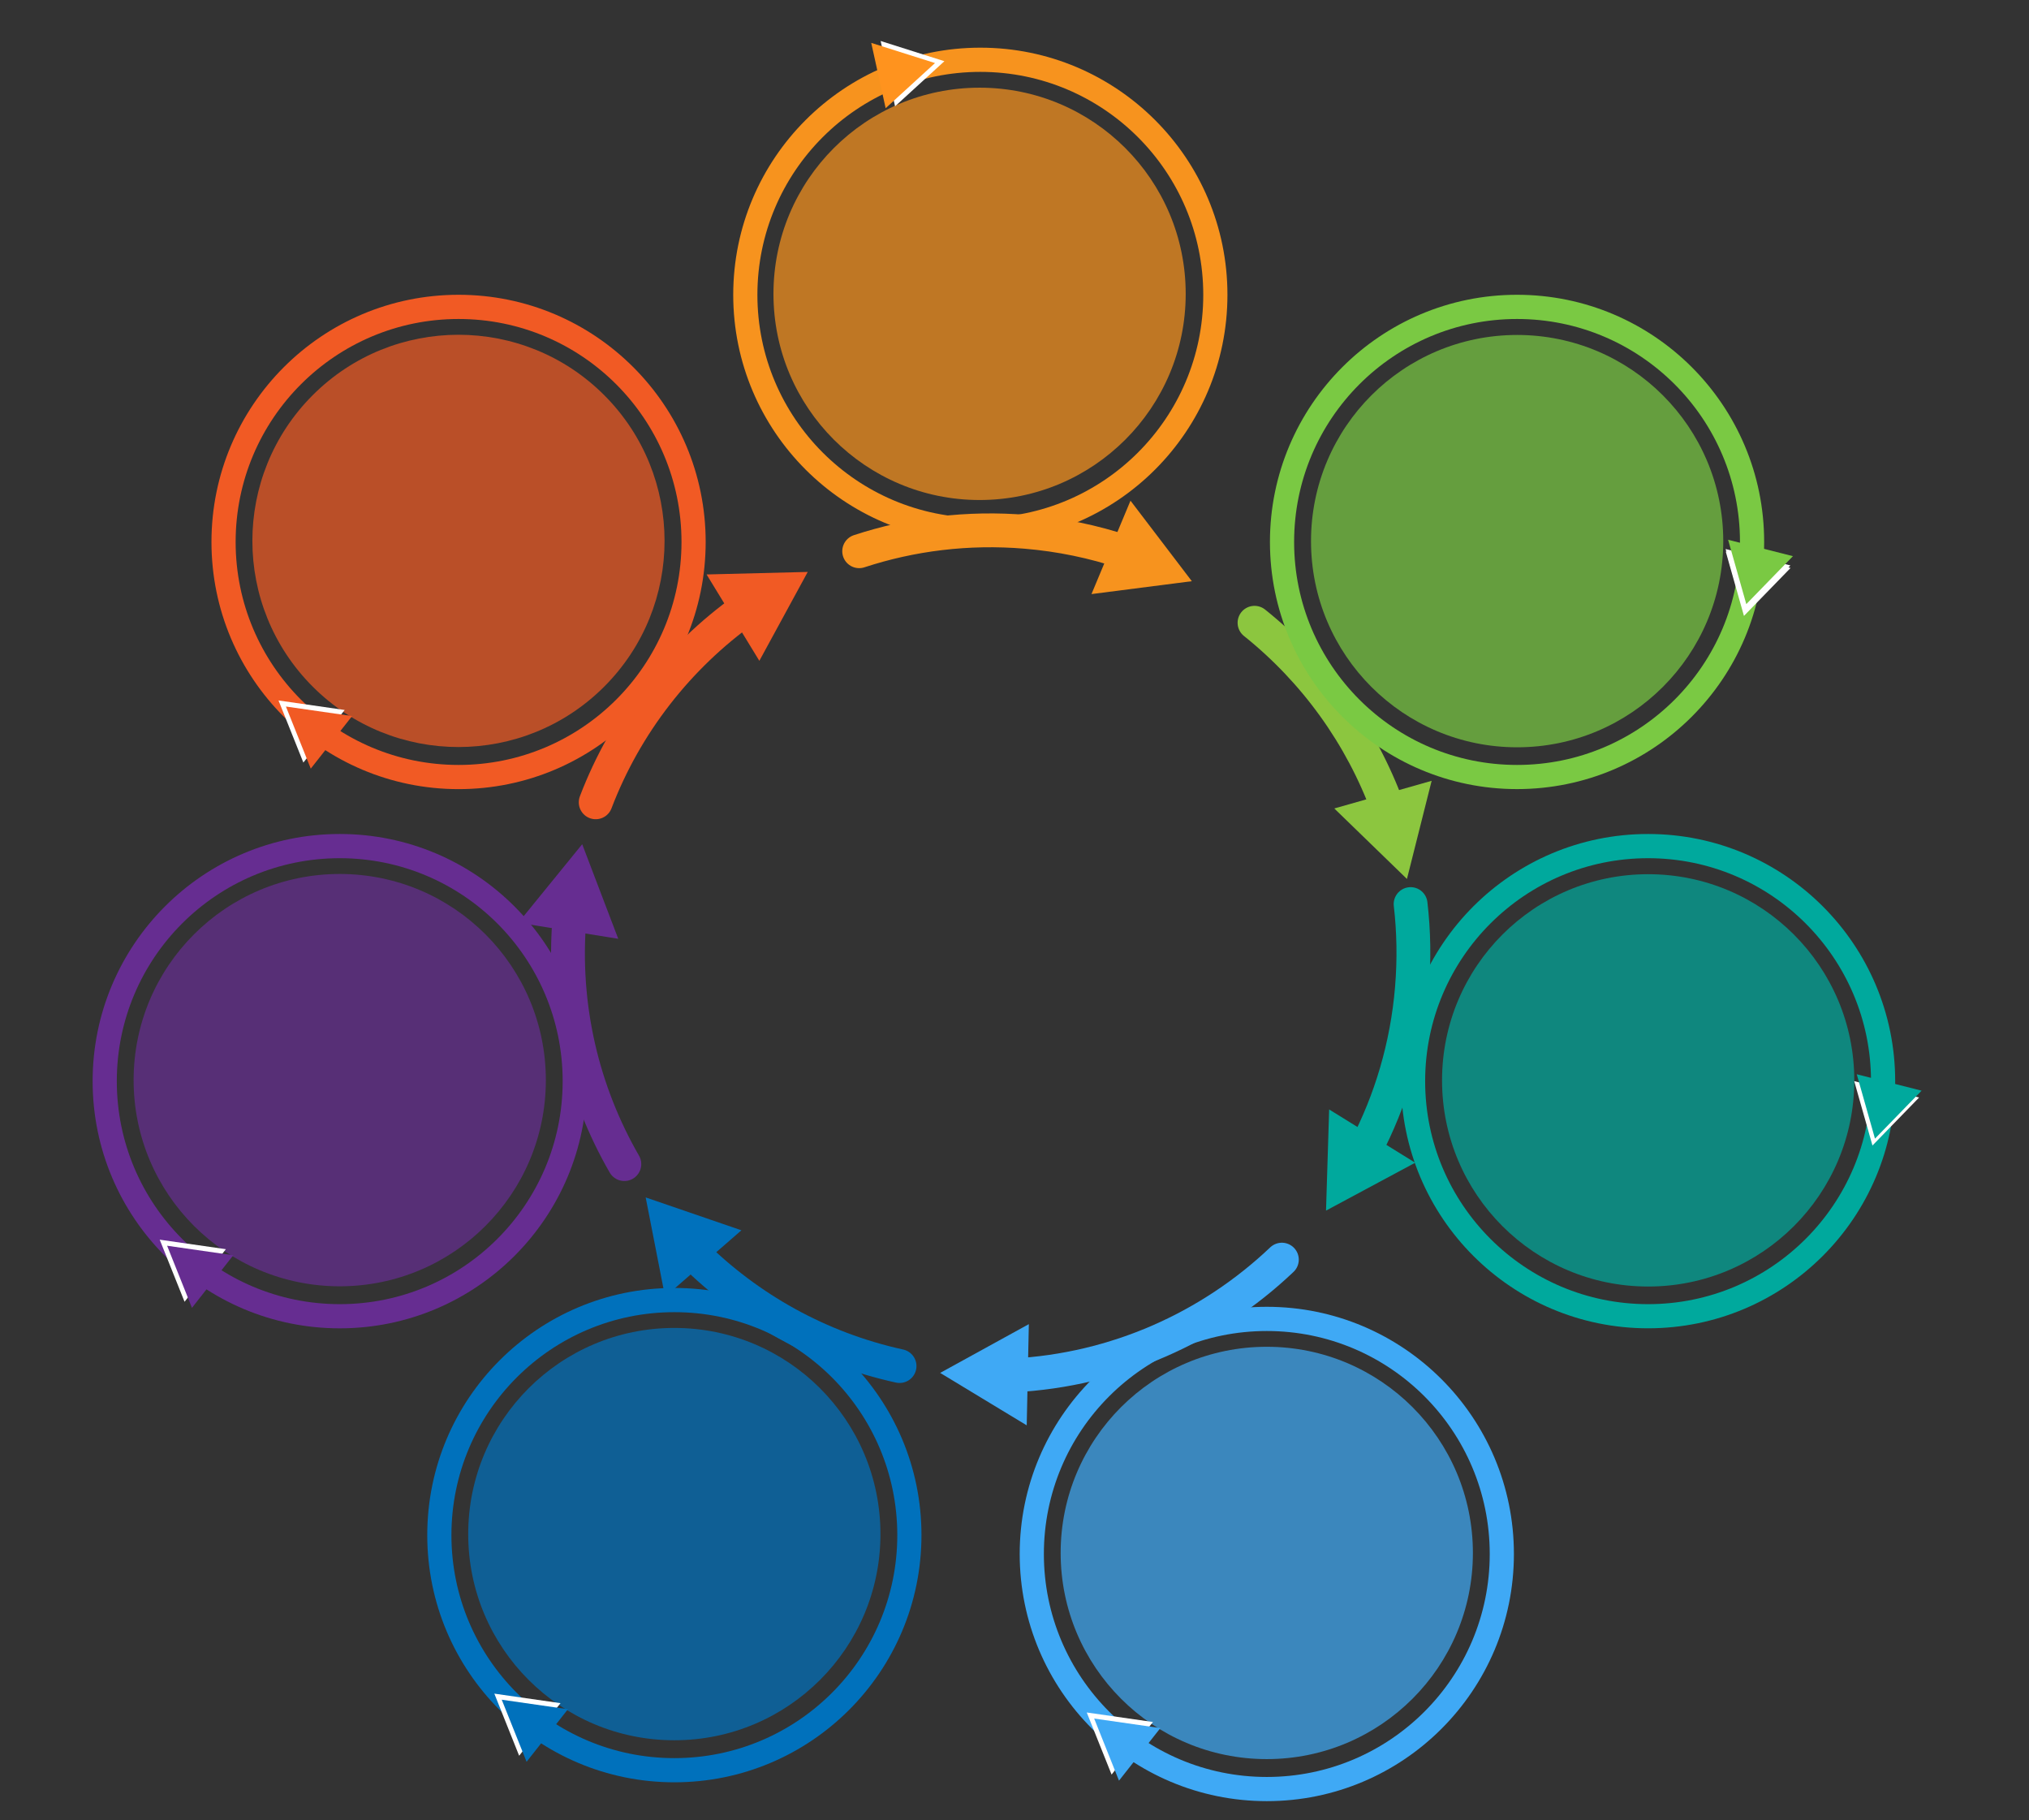 <?xml version="1.0" encoding="UTF-8"?>
<svg xmlns="http://www.w3.org/2000/svg" onmouseup="{ if(window.parent.document.onmouseup) window.parent.document.onmouseup(arguments[0]);}" xml:space="preserve" style="enable-background:new 0 0 699 627;" viewBox="0 0 699 627" y="0px" x="0px" id="Layer_1" version="1.1" xmlns:xlink="http://www.w3.org/1999/xlink"><rect x="0" y="0" width="699" height="627" fill="#333333" stroke="none"/><style type="text/css">
	.st0{fill:none;stroke:#F15A24;stroke-width:11.654;stroke-linecap:round;stroke-miterlimit:10;}
	.st1{fill:#F15A24;}
	.st2{fill:none;stroke:#F7931E;stroke-width:11.654;stroke-linecap:round;stroke-miterlimit:10;}
	.st3{fill:#F7931E;}
	.st4{fill:none;stroke:#8CC63F;stroke-width:11.654;stroke-linecap:round;stroke-miterlimit:10;}
	.st5{fill:#8CC63F;}
	.st6{fill:none;stroke:#00A99D;stroke-width:11.654;stroke-linecap:round;stroke-miterlimit:10;}
	.st7{fill:#00A99D;}
	.st8{fill:none;stroke:#3FA9F5;stroke-width:11.654;stroke-linecap:round;stroke-miterlimit:10;}
	.st9{fill:#3FA9F5;}
	.st10{fill:none;stroke:#0071BC;stroke-width:11.654;stroke-linecap:round;stroke-miterlimit:10;}
	.st11{fill:#0071BC;}
	.st12{fill:none;stroke:#662D91;stroke-width:11.654;stroke-linecap:round;stroke-miterlimit:10;}
	.st13{fill:#662D91;}
	.st14{fill:#686868;}
	.st15{fill:none;stroke:#686868;stroke-width:22.155;stroke-miterlimit:10;}
	.st16{opacity:0.71;fill:#F7931E;enable-background:new    ;}
	.st17{fill:#FFFFFF;}
	.st18{fill:#FF931E;}
	.st19{opacity:0.71;fill:#7AC943;enable-background:new    ;}
	.st20{fill:#7AC943;}
	.st21{opacity:0.71;fill:#3FA9F5;enable-background:new    ;}
	.st22{opacity:0.71;fill:#0071BC;enable-background:new    ;}
	.st23{opacity:0.71;fill:#F15A24;enable-background:new    ;}
	.st24{opacity:0.71;fill:#00A99D;enable-background:new    ;}
	.st25{opacity:0.71;fill:#662D91;enable-background:new    ;}
</style><g><g><g><g><path data-cppathid="10000" d="M205.22,276.34c10.34-27.11,28.47-50.13,51.46-66.56" class="st0"/><g><polygon data-cppathid="10001" points="261.6,227.61 278.27,196.99 243.42,197.86      " class="st1"/></g></g></g><g><g><path data-cppathid="10002" d="M295.99,189.86c17.97-5.89,37.4-8.36,57.44-6.68c11.89,0.99,23.32,3.39,34.15,7.01" class="st2"/><g><polygon data-cppathid="10003" points="376.02,204.62 410.59,200.18 389.46,172.45      " class="st3"/></g></g></g><g><g><path data-cppathid="10004" d="M432.19,214.5c20.78,16.63,36.8,38.78,46,64.01" class="st4"/><g><polygon data-cppathid="10005" points="459.67,278.46 484.7,302.74 493.21,268.93      " class="st5"/></g></g></g><g><g><path data-cppathid="10006" d="M485.96,311.39c1.1,9.46,1.27,19.17,0.45,29.03c-1.67,19.99-7.3,38.7-16.06,55.42" class="st6"/><g><polygon data-cppathid="10007" points="457.9,382.13 456.82,416.97 487.54,400.48      " class="st7"/></g></g></g><g><g><path data-cppathid="10008" d="M441.61,433.86c-24.57,23.32-57.13,38.04-92.63,39.87" class="st8"/><g><polygon data-cppathid="10009" points="354.44,456.07 323.89,472.87 353.71,490.93      " class="st9"/></g></g></g><g><g><path data-cppathid="10010" d="M309.9,470.51c-27.66-6.07-52.13-19.89-71.25-38.92" class="st10"/><g><polygon data-cppathid="10011" points="255.42,423.75 222.44,412.43 229.12,446.65      " class="st11"/></g></g></g><g><g><path data-cppathid="10012" d="M215.09,400.95c-14.31-24.81-21.47-54.08-18.9-84.79c0.02-0.23,0.04-0.45,0.06-0.68" class="st12"/><g><polygon data-cppathid="10013" points="212.99,323.35 200.57,290.77 178.57,317.81      " class="st13"/></g></g></g></g><g><g><path data-cppathid="10014" d="M-151.31-121.81c0.52,0,1.69-0.78,0.64-0.78C-151.19-122.59-152.36-121.81-151.31-121.81L-151.31-121.81z" class="st14"/></g></g><path data-cppathid="10015" d="M-252-4.14" class="st15"/><g><path data-cppathid="10016" d="M337.73,16.42c-47.02,0-85.13,38.12-85.13,85.13c0,47.02,38.12,85.13,85.13,85.13    c47.02,0,85.13-38.12,85.13-85.13C422.87,54.54,384.75,16.42,337.73,16.42z M337.73,178.36c-42.42,0-76.8-34.39-76.8-76.8    c0-42.42,34.39-76.8,76.8-76.8s76.8,34.39,76.8,76.8C414.53,143.97,380.15,178.36,337.73,178.36z" class="st3"/><ellipse data-cppathid="10017" ry="71.01" rx="71.01" cy="101.21" cx="337.47" class="st16"/><polygon data-cppathid="10018" points="308.35,36.62 303.39,14.12 325.35,21.08   " class="st17"/><polygon data-cppathid="10019" points="305.11,37.27 300.15,14.77 322.12,21.72   " class="st18"/></g><g><ellipse data-cppathid="10020" ry="71.01" rx="71.01" cy="186.38" cx="522.66" class="st19"/><polygon data-cppathid="10021" points="594.47,189.1 616.8,194.75 600.74,211.26   " class="st17"/><g><path data-cppathid="10022" d="M522.63,101.53c-47.02,0-85.13,38.12-85.13,85.13c0,47.02,38.12,85.13,85.13,85.13s85.13-38.12,85.13-85.13     C607.77,139.64,569.65,101.53,522.63,101.53z M522.63,263.47c-42.42,0-76.8-34.39-76.8-76.8c0-42.42,34.39-76.8,76.8-76.8     s76.8,34.39,76.8,76.8C599.44,229.08,565.05,263.47,522.63,263.47z" class="st20"/><polygon data-cppathid="10023" points="594.53,189.97 616.86,195.62 600.8,212.14    " class="st17"/><polygon data-cppathid="10024" points="595.34,185.91 617.68,191.56 601.61,208.08    " class="st20"/></g></g><g><path data-cppathid="10025" d="M436.42,450.1c-47.02,0-85.13,38.12-85.13,85.14s38.12,85.13,85.13,85.13c47.02,0,85.13-38.12,85.13-85.13    C521.55,488.22,483.44,450.1,436.42,450.1z M436.42,612.04c-42.42,0-76.8-34.39-76.8-76.8c0-42.42,34.39-76.8,76.8-76.8    c42.42,0,76.8,34.39,76.8,76.8C513.22,577.65,478.84,612.04,436.42,612.04z" class="st9"/><ellipse data-cppathid="10026" ry="71.01" rx="71.01" cy="534.88" cx="436.41" class="st21"/><polygon data-cppathid="10027" points="397.2,593.11 382.95,611.22 374.39,589.83   " class="st17"/><polygon data-cppathid="10028" points="399.75,595.2 385.5,613.31 376.95,591.92   " class="st9"/></g><g><path data-cppathid="10029" d="M232.32,443.61c-47.02,0-85.13,38.12-85.13,85.14s38.12,85.13,85.13,85.13c47.02,0,85.13-38.12,85.13-85.13    C317.46,481.73,279.34,443.61,232.32,443.61z M232.32,605.55c-42.42,0-76.8-34.39-76.8-76.8c0-42.42,34.39-76.8,76.8-76.8    c42.42,0,76.8,34.39,76.8,76.8S274.74,605.55,232.32,605.55z" class="st11"/><ellipse data-cppathid="10030" ry="71.01" rx="71.01" cy="528.39" cx="232.31" class="st22"/><polygon data-cppathid="10031" points="193.1,586.62 178.85,604.73 170.3,583.34   " class="st17"/><polygon data-cppathid="10032" points="195.65,588.71 181.41,606.82 172.85,585.43   " class="st11"/></g><g><path data-cppathid="10033" d="M157.98,101.53c-47.02,0-85.13,38.12-85.13,85.14s38.12,85.13,85.13,85.13c47.02,0,85.13-38.12,85.13-85.13    C243.11,139.65,204.99,101.53,157.98,101.53z M157.98,263.47c-42.42,0-76.8-34.39-76.8-76.8c0-42.42,34.39-76.8,76.8-76.8    c42.42,0,76.8,34.39,76.8,76.8S200.39,263.47,157.98,263.47z" class="st1"/><ellipse data-cppathid="10034" ry="71.01" rx="71.01" cy="186.31" cx="157.98" class="st23" transform="matrix(0.707 -0.707 0.707 0.707 -85.469 166.273)"/><polygon data-cppathid="10035" points="118.75,244.54 104.51,262.65 95.95,241.26   " class="st17"/><polygon data-cppathid="10036" points="121.31,246.63 107.06,264.74 98.5,243.35   " class="st1"/></g><g><ellipse data-cppathid="10037" ry="71.01" rx="71.01" cy="372.11" cx="567.8" class="st24"/><g><path data-cppathid="10038" d="M567.77,287.25c-47.02,0-85.13,38.12-85.13,85.13c0,47.02,38.12,85.13,85.13,85.13s85.13-38.12,85.13-85.13     S614.79,287.25,567.77,287.25z M567.77,449.19c-42.42,0-76.8-34.39-76.8-76.8c0-42.42,34.39-76.8,76.8-76.8s76.8,34.39,76.8,76.8     S610.19,449.19,567.77,449.19z" class="st7"/></g><polygon data-cppathid="10039" points="638.79,372.38 661.13,378.03 645.07,394.55   " class="st17"/><polygon data-cppathid="10040" points="639.66,370.01 662,375.66 645.94,392.18   " class="st7"/></g><g><path data-cppathid="10041" d="M117.04,287.25c-47.02,0-85.13,38.12-85.13,85.14s38.12,85.13,85.13,85.13c47.02,0,85.13-38.12,85.13-85.13    S164.06,287.25,117.04,287.25z M117.04,449.19c-42.42,0-76.8-34.39-76.8-76.8c0-42.42,34.39-76.8,76.8-76.8    c42.42,0,76.8,34.39,76.8,76.8C193.85,414.8,159.46,449.19,117.04,449.19z" class="st13"/><ellipse data-cppathid="10042" ry="71.01" rx="71.01" cy="372.03" cx="117.04" class="st25"/><polygon data-cppathid="10043" points="77.82,430.26 63.58,448.37 55.02,426.98   " class="st17"/><polygon data-cppathid="10044" points="80.37,432.35 66.13,450.46 57.57,429.07   " class="st13"/></g></g></svg>
